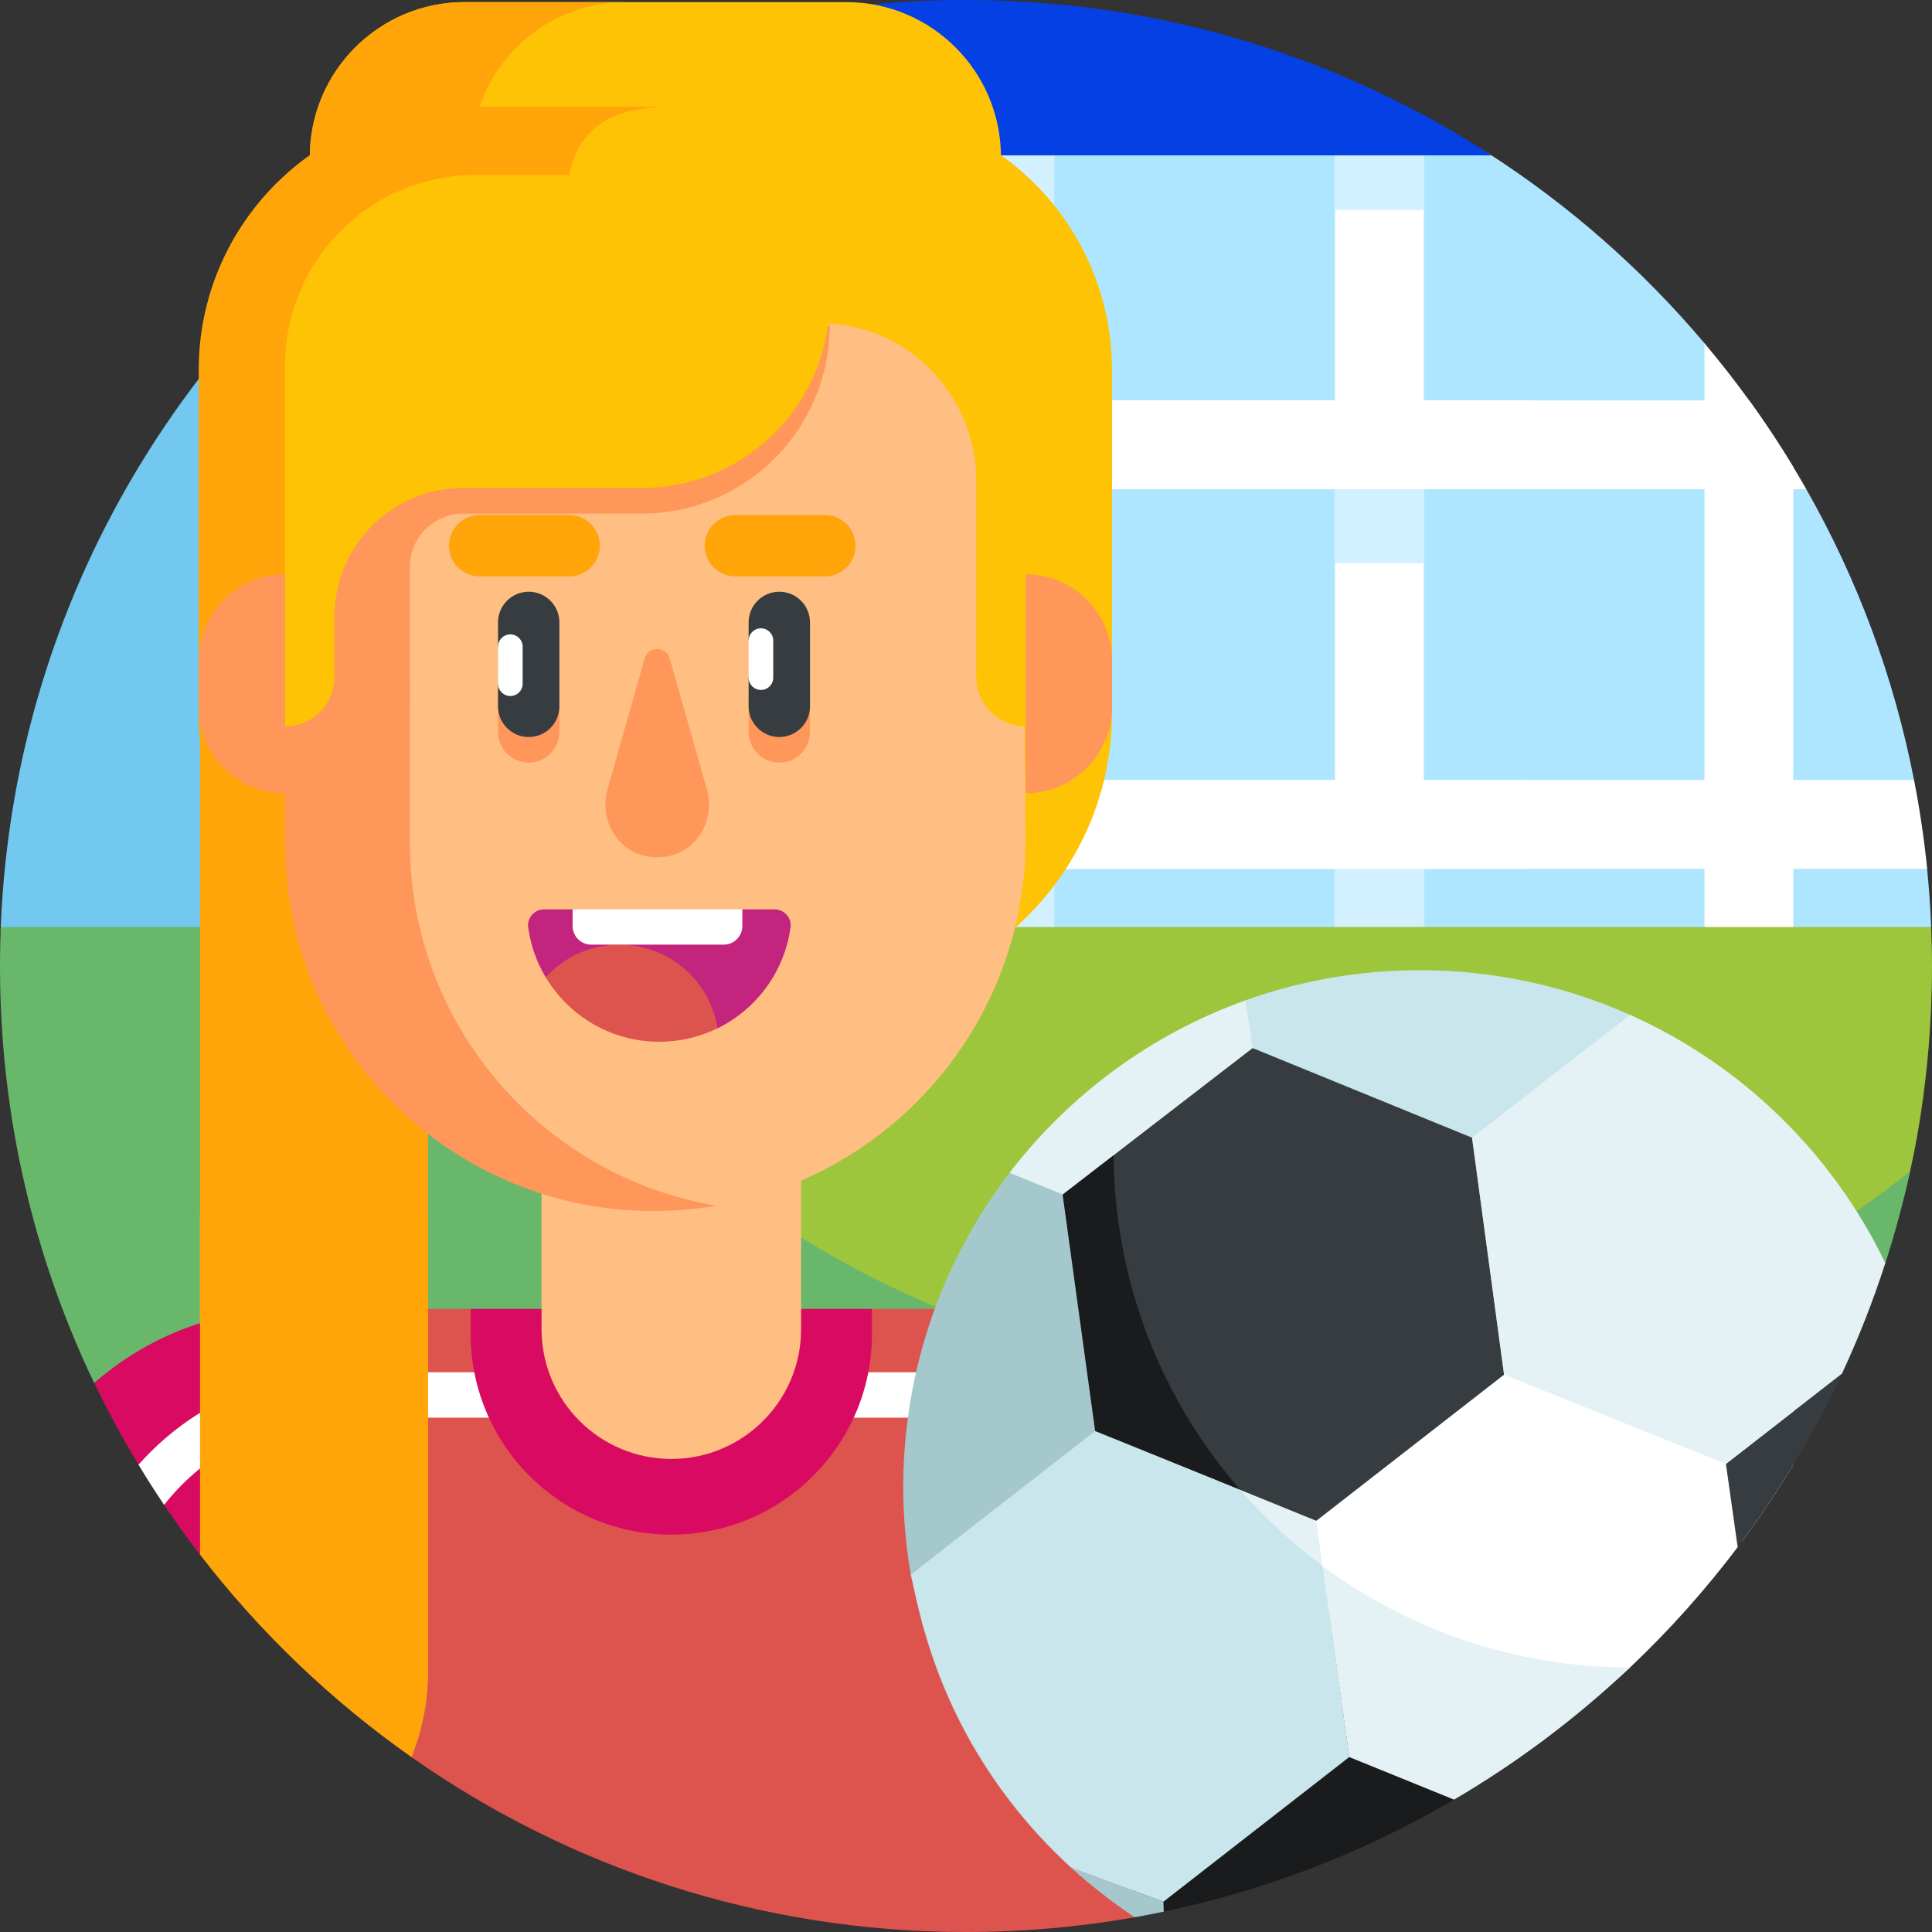 <svg id="Layer_1" enable-background="new 0 0 509.98 509.98" height="512" viewBox="0 0 509.98 509.98" width="512" xmlns="http://www.w3.org/2000/svg"><rect x="0" y="0" width="509.98" height="509.98" fill="#333333" stroke="none"/><g><g><path d="m508.687 229.35-6.584-11.938 3.14-11.501c-5.344-27.415-15.079-53.26-28.444-76.772l-26.869-38.525c-16.402-19.438-35.667-36.376-57.131-50.194h-276.23c-13.198 8.506-20.279 14.974-20.336 15.006 0 0-2.513 3.137-2.983 5.222-3.818 16.948-7.385 39.663-7.385 56.238 0 47.03 13.259 91.074 36.146 128.894h379.802l7.942-1.081c-.204-5.157-.561-10.275-1.068-15.349z" fill="#afe6ff"/><g><path d="m129.786 245.78c-24.915-39.389-39.348-86.067-39.348-136.12 0-18.615 2.007-36.753 5.795-54.234-56.408 44.938-93.336 113.295-96.072 190.354z" fill="#73c8f0"/></g></g><path d="m461.72 105.7h-285.492v23.438h300.574c-4.606-8.101-9.646-15.922-15.082-23.438z" fill="#fff"/><path d="m505.244 205.911h-332.748v23.438h336.206c-.791-7.927-1.958-15.742-3.458-23.438z" fill="#fff"/><g><path d="m168.765 306.123h232.187v23.438h-232.187z" fill="#d2f0ff"/></g><g><path d="m473.362 123.261c-6.957-11.51-14.806-22.416-23.438-32.643v316.248h9.908c4.819-6.488 9.33-13.223 13.53-20.173z" fill="#fff"/><g><path d="m352.398 37.924h23.438v380.661h-23.438z" fill="#fff"/></g><g><path d="m352.398 221.279h23.438v185.587h-23.438z" fill="#d2f0ff"/></g><g><path d="m352.398 117.419h23.438v31.209h-23.438z" fill="#d2f0ff"/></g><g><path d="m352.398 37.924h23.438v17.5h-23.438z" fill="#d2f0ff"/></g><g><path d="m254.87 9.966h23.438v408.619h-23.438z" fill="#d2f0ff"/></g></g><g><path d="m171.572 105.7h232.187v23.438h-232.187z" fill="#fff"/></g><g><path d="m170.168 205.911h232.187v23.438h-232.187z" fill="#fff"/></g><path d="m256.523 0h-3.77c-10.961.094-21.444.873-31.417 2.186-33.038 8.107-57.628 37.96-57.628 73.463v314.613h41.017v-314.613c0-19.097 15.535-34.632 34.632-34.632h154.379c-39.533-25.689-86.625-40.716-137.213-41.017z" fill="#0540e5"/><path d="m509.756 244.699h-420.542l45.855 74.893c59.126 96.57 181.108 135.049 284.111 88.017 42.545-19.426 74.548-50.148 84.999-98.39.178-1.087 5.801-23.477 5.801-54.239 0-3.445-.089-6.869-.224-10.281z" fill="#9dc63d"/><g fill="#69b76b"><path d="m129.111 244.699h-128.903c-1.721 43.297 7.325 84.203 24.634 120.339l233.585-15.621c-53.909-19.574-99.346-56.81-129.316-104.718z"/><path d="m504.179 309.219c-12.627 10.058-26.235 18.934-40.649 26.481l34.141-2.283c2.549-7.899 4.726-15.971 6.508-24.198z"/></g><g><path d="m52.797 190.035h60.201v167.011h-60.201z" fill="#ffa50a"/><path d="m224.042 28.177h-102.098l21.051 235.701h74.804c41.827 0 75.734-33.907 75.734-75.734v-90.476c0-38.379-31.112-69.491-69.491-69.491z" fill="#ffc305"/><g><g><path d="m223.339 134.33h-100.683c-22.577 0-40.879-4.442-40.879-27.019v-65.879c0-22.577 18.302-40.879 40.879-40.879h100.682c22.577 0 40.879 18.302 40.879 40.879v65.879c.001 22.577-18.301 27.019-40.878 27.019z" fill="#ffc305"/></g></g><path d="m124.393 107.311v-65.879c0-22.577 18.302-40.879 40.879-40.879h-42.615c-22.577 0-40.879 18.302-40.879 40.879v65.879c0 22.577 18.302 27.019 40.879 27.019h42.615c-22.577 0-40.879-4.442-40.879-27.019z" fill="#ffa50a"/><path d="m150.881 263.878v-166.209c0-38.379-11.681-69.492 26.699-69.492h-55.636c-38.379 0-69.492 31.113-69.492 69.492v90.475c0 41.827 33.907 75.734 75.734 75.734z" fill="#ffa50a"/><path d="m277.544 345.51h-47.375l-80.263 11.537-25.668-11.537h-17.92c-.181 0-.348 0-.527 0v115.603l2.818 2.697c41.427 29.092 91.904 46.17 146.371 46.17 15.176 0 30.065-1.333 44.552-3.893z" fill="#dd544f"/><path d="m70.968 345.752c-17.586 1.297-33.564 8.35-46.083 19.267 3.552 7.414 7.452 14.629 11.678 21.624l6.258.764.501 9.826c3.019 4.483 6.177 8.864 9.467 13.138l53.53-64.862c-31.401.015-31.419-.1-35.351.243z" fill="#d80a61"/><path d="m323.91 431.469h12c-1.47-38.433-33.177-69.25-71.962-69.25h-148.909c-6.573.003-11.496-.001-15.237-.003-11.38-.01-12.064-.009-14.705.222-19.321 1.425-36.464 10.552-48.534 24.204 2.168 3.589 4.42 7.121 6.757 10.592 10.122-12.848 25.371-21.554 42.74-22.835 2.134-.187 2.521-.196 13.733-.183 3.744.003 8.676.007 15.249.003h148.906c32.168.001 58.502 25.436 59.962 57.25z" fill="#fff"/><path d="m177.204 405.085c29.252 0 52.965-23.713 52.965-52.965v-6.61h-105.93v6.61c0 29.252 23.713 52.965 52.965 52.965z" fill="#d80a61"/><g><g><path d="m211.459 350.852c0 18.919-15.337 34.255-34.255 34.255-18.919 0-34.255-15.337-34.255-34.255v-76.726h68.51z" fill="#ffbe82"/></g></g><g><g><path d="m269.789 126.585c-.226-22.789-18.764-41.144-41.555-41.144h-49.373c-27.511 0-52.514 10.727-71.064 28.222v141.159c0 35.473 28.501 64.578 63.973 64.844.248.002.496.003.745.003 54.242 0 98.214-43.972 98.214-98.214z" fill="#ffbe82"/></g></g><g><g><path d="m293.533 186.594c0 12.593-10.209 22.802-22.802 22.802v-57.806c12.593 0 22.802 10.209 22.802 22.802z" fill="#ff965a"/></g></g><g><g><path d="m52.462 186.594c0 12.593 10.209 22.802 22.802 22.802v-57.806c-12.593 0-22.802 10.209-22.802 22.802z" fill="#ff965a"/></g></g><g><g><path d="m131.459 184.842v8.353c0 4.473 3.627 8.1 8.1 8.1s8.1-3.627 8.1-8.1v-8.353z" fill="#ff965a"/></g></g><g><g><path d="m197.609 184.842v8.353c0 4.473 3.627 8.1 8.1 8.1s8.1-3.627 8.1-8.1v-8.353z" fill="#ff965a"/></g></g><g><g><path d="m139.559 194.546c-4.473 0-8.1-3.627-8.1-8.1v-5.974l3.251-4.884-3.251-4.884v-6.41c0-4.473 3.627-8.1 8.1-8.1s8.1 3.627 8.1 8.1v22.153c0 4.472-3.626 8.099-8.1 8.099z" fill="#373c41"/></g></g><g><g><path d="m205.709 194.546c-4.473 0-8.1-3.627-8.1-8.1v-7.578l3.251-4.884-3.251-4.884v-4.806c0-4.473 3.627-8.1 8.1-8.1s8.1 3.627 8.1 8.1v22.153c0 4.472-3.627 8.099-8.1 8.099z" fill="#373c41"/></g></g><g><g><g><path d="m150.231 152.143h-23.622c-4.473 0-8.1-3.626-8.1-8.1 0-4.473 3.626-8.1 8.1-8.1h23.622c4.473 0 8.1 3.626 8.1 8.1 0 4.474-3.627 8.1-8.1 8.1z" fill="#ffa50a"/></g></g></g><g><g><g><path d="m217.73 152.143h-23.622c-4.473 0-8.1-3.626-8.1-8.1 0-4.473 3.626-8.1 8.1-8.1h23.622c4.473 0 8.1 3.626 8.1 8.1 0 4.474-3.626 8.1-8.1 8.1z" fill="#ffa50a"/></g></g></g><g><g><path d="m160.355 208.426c-2.014 7.095 1.646 14.825 8.644 17.154 1.408.469 2.915.723 4.48.723 1.566 0 3.072-.254 4.48-.723 6.998-2.33 10.658-10.059 8.644-17.154l-9.821-34.607c-.945-3.328-5.662-3.328-6.607 0z" fill="#ff965a"/></g></g><path d="m181.587 85.614c-58.684-.112-106.322 47.417-106.322 106.101v30.703c0 59.778 53.647 106.02 113.755 95.844-45.888-7.806-80.833-47.732-80.833-95.844.025-43.067-.004-63.055-.008-72.796-.003-7.711 6.302-14.033 14.013-14.05h.01 47.139c27.432 0 49.67-22.238 49.67-49.67-.001 0-7.166-.23-37.424-.288z" fill="#ff965a"/><path d="m125.5 46.189c-27.745 0-50.236 22.491-50.236 50.236v32.397 62.893c7.194 0 13.026-5.832 13.026-13.026v-15.956c0-18.728 15.182-33.91 33.91-33.91h47.139c27.432 0 49.67-22.238 49.67-49.67v-32.964z" fill="#ffc305"/><path d="m217.249 85.441c22.219 0 40.455 19.021 40.455 41.24v52.008c0 7.194 5.832 13.026 13.026 13.026v-110.125z" fill="#ffc305"/><path d="m204.465 240.048h-8.507l-22.404 4.651-22.404-4.651h-7.525c-2.524 0-4.542 2.204-4.205 4.705.644 4.787 2.258 9.266 4.637 13.234l45.365 13.444c10.245-5.029 17.668-14.928 19.249-26.678.336-2.502-1.682-4.705-4.206-4.705z" fill="#c3247d"/><path d="m144.059 257.985c6.105 10.184 17.247 17.003 29.985 17.003 5.518 0 10.734-1.284 15.374-3.561-1.994-12.512-12.831-22.076-25.905-22.076-7.716 0-14.653 3.331-19.454 8.634z" fill="#dd544f"/><g fill="#fff"><path d="m195.958 244.422c0 2.722-2.207 4.929-4.929 4.929h-34.952c-2.722 0-4.929-2.207-4.929-4.929v-4.374h44.809v4.374z"/><path d="m134.711 183.723c-1.796 0-3.251-1.456-3.251-3.251v-9.769c0-1.796 1.456-3.251 3.251-3.251 1.796 0 3.251 1.456 3.251 3.251v9.769c0 1.796-1.456 3.251-3.251 3.251z"/><path d="m200.86 182.119c-1.796 0-3.251-1.456-3.251-3.251v-9.768c0-1.796 1.456-3.251 3.251-3.251 1.796 0 3.251 1.456 3.251 3.251v9.769c.001 1.795-1.455 3.25-3.251 3.25z"/></g><path d="m52.797 410.365c15.784 20.508 34.613 38.546 55.818 53.437 2.817-6.967 4.383-14.574 4.383-22.55v-120.538h-60.201z" fill="#ffa50a"/></g><g><g><path d="m328.829 264.032 1.562 12.8 58.241 23.942 41.618-32.897c-16.955-7.568-35.737-11.781-55.504-11.781-16.131 0-31.555 2.792-45.917 7.936z" fill="#c8e6eb"/></g><path d="m355.961 463.132-49.586 39.41.28 2.17c27.792-5.734 54-15.995 77.773-30.024z" fill="#1a1b1c"/><g><path d="m458.852 408.165-2.99-21.961-58.918-23.891-49.745 39.144 1.723 11.992 15.195 25.014 22.337 10.585c15.901 4.67 29.748 4.421 43.828-8.904 10.382-9.825 19.945-20.52 28.57-31.979z" fill="#fff"/><g><path d="m330.629 276.648-50.136 38.647 8.649 62.398 58.297 23.76 49.58-38.585-8.449-62.554z" fill="#373c41"/></g></g><path d="m455.582 386.421 3.1 21.967c10.69-14.169 19.942-29.506 27.533-45.807z" fill="#373c41"/><path d="m307.092 501.983-24.394-9.018c5.173 4.715 10.88 9.159 16.833 13.123 2.571-.454 5.125-.96 7.669-1.491z" fill="#a5c8cd"/><path d="m347.439 401.453-58.363-23.708 67.013 86.107z" fill="#e4f2f6"/><path d="m430.251 267.877-41.68 32.438 8.449 62.554 58.563 23.553 30.633-23.84c4.385-9.415 8.212-19.15 11.443-29.168-13.968-29.042-37.917-52.374-67.408-65.537z" fill="#e4f2f6"/><g><path d="m289.749 377.94-9.166-62.715-14.099-5.646c-23.846 31.164-32.31 69.747-26.084 106.047z" fill="#a5c8cd"/></g><g><path d="m327.429 393.325-38.353-15.58-48.676 37.881c2.092 8.043 7.049 44.993 42.298 77.338.003.003-.003-.003 0 0l24.394 9.018 49.062-38.182-6.984-50.387c-7.924-5.881-15.269-12.66-21.741-20.088z" fill="#c8e6eb"/></g><g><path d="m327.321 393.203c-20.594-23.696-33.134-54.572-33.38-88.373l-13.448 10.466 8.583 62.449z" fill="#1a1b1c"/></g><path d="m430.251 440.143c-30.371 0-58.501-9.997-81.162-26.79l7.066 50.448 27.666 11.239c16.794-9.849 32.379-21.571 46.46-34.897-.01-.001-.02 0-.03 0z" fill="#e4f2f6"/><g><path d="m266.484 309.579 14.009 5.716 50.136-38.647-1.8-12.617c-24.935 8.909-46.523 24.932-62.345 45.548z" fill="#e4f2f6"/></g></g></g></svg>